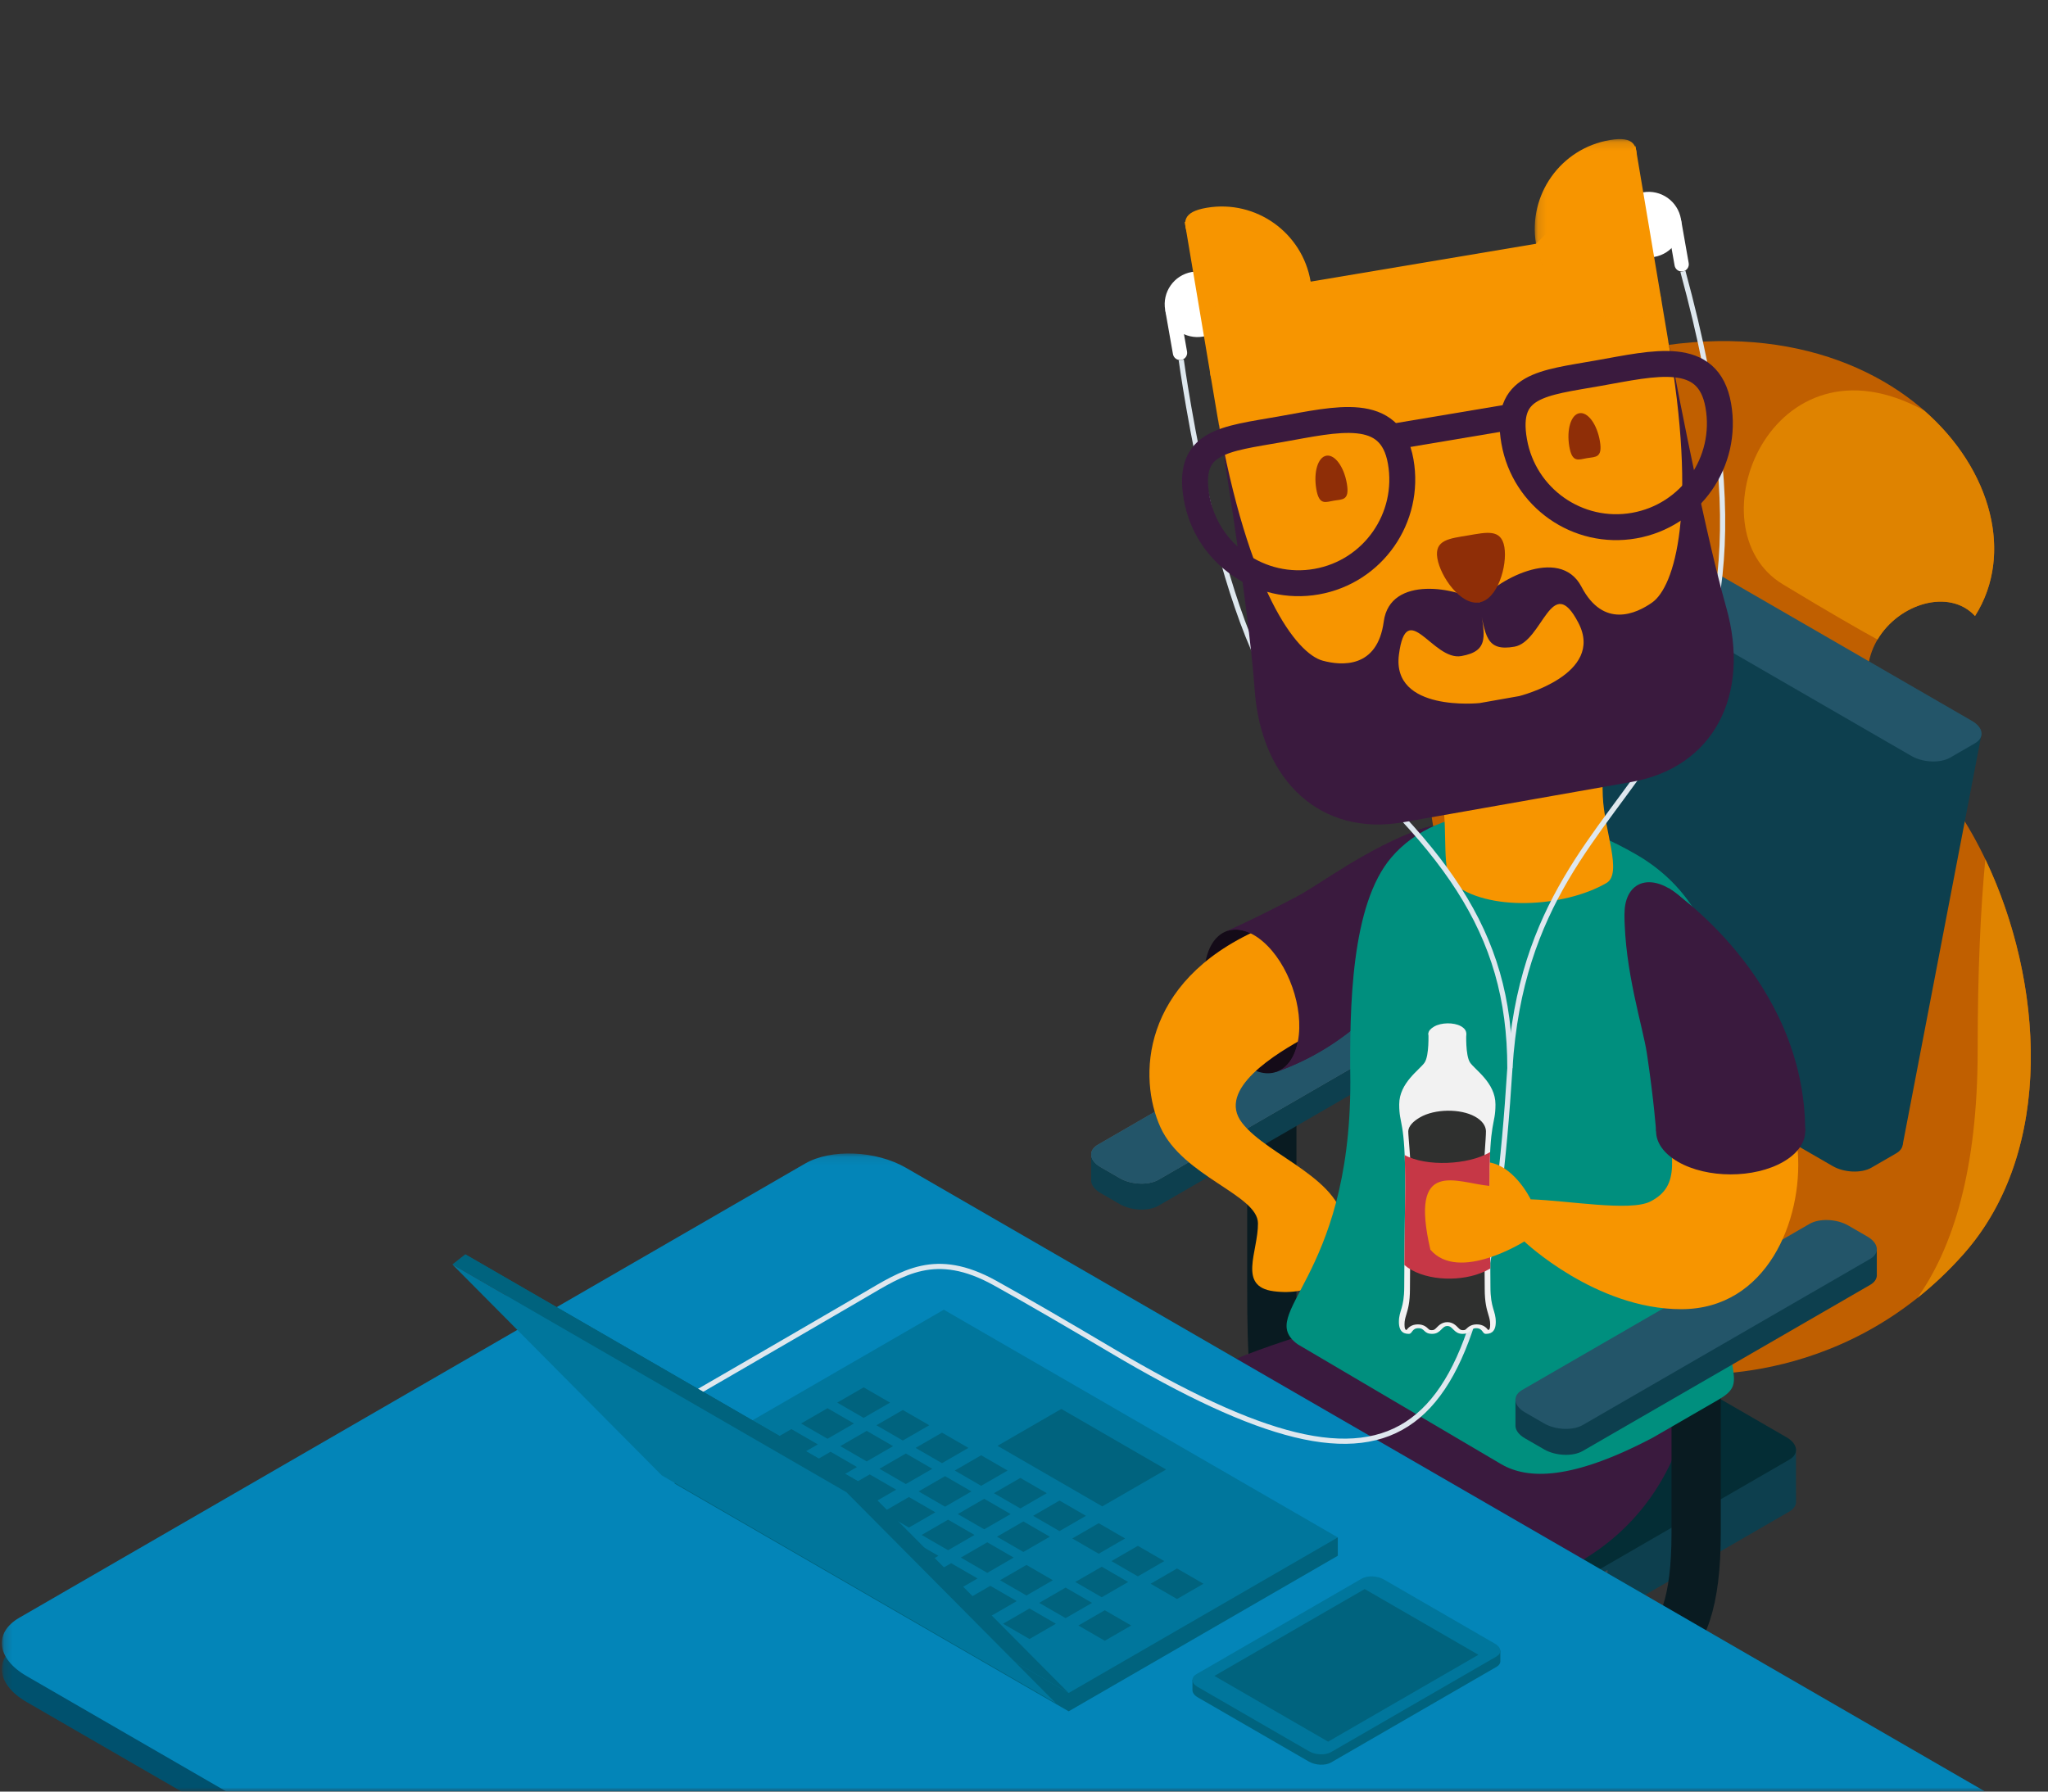 <?xml version="1.0" encoding="UTF-8"?>
<svg width="240px" height="210px" viewBox="0 0 240 210" version="1.1" xmlns="http://www.w3.org/2000/svg" xmlns:xlink="http://www.w3.org/1999/xlink">
    <rect x="0" y="0" width="240" height="210" fill="#333333" stroke="none"/>
    <!-- Generator: Sketch 53.2 (72643) - https://sketchapp.com -->
    <title>squerol-web-developer_character</title>
    <desc>Created with Sketch.</desc>
    <defs>
        <rect id="path-1" x="0" y="0" width="240" height="210"></rect>
        <polygon id="path-3" points="0 0.091 239.786 0.091 239.786 138.713 0 138.713"></polygon>
        <polygon id="path-5" points="0 0.091 239.786 0.091 239.786 138.713 0 138.713"></polygon>
        <polygon id="path-7" points="0.028 0.131 14.88 0.131 14.88 21.207 0.028 21.207"></polygon>
    </defs>
    <g id="Page-1" stroke="none" stroke-width="1" fill="none" fill-rule="evenodd">
        <g id="squerol-web-developer-hero">
            <mask id="mask-2" fill="white">
                <use xlink:href="#path-1"></use>
            </mask>
            <g id="Rectangle"></g>
            <g id="Group-216" mask="url(#mask-2)">
                <g transform="translate(120, 147) scale(-1, 1) translate(-120, -147) translate(0, 16)">
                    <path d="M43.627,144.963 C43.627,144.963 24.499,147.437 9.918,131.022 C-4.664,114.607 3.038,84.213 15.999,72.614 C28.959,61.014 14.019,50.273 8.551,56.205 C-1.018,41.147 20.854,13.771 57.763,27.916 C94.673,42.06 58.198,143.379 43.627,144.963" id="Fill-1" stroke="none" fill="#C05F00" fill-rule="nonzero"></path>
                    <path d="M8.551,56.204 C11.57,52.929 17.476,54.739 19.979,58.969 C22.13,57.784 25.648,55.774 31.089,52.48 C41.846,45.969 32.449,22.297 14.523,32.112 C6.576,39.056 3.99,49.028 8.551,56.204" id="Fill-3" stroke="none" fill="#DF8300" fill-rule="nonzero"></path>
                    <path d="M15.317,136.145 C11.159,130.299 8.242,121.177 8.242,107.084 C8.242,97.849 7.9,90.524 7.344,84.715 C0.553,98.904 -0.919,118.823 9.918,131.022 C11.665,132.99 13.479,134.683 15.317,136.145" id="Fill-5" stroke="none" fill="#DF8300" fill-rule="nonzero"></path>
                    <path d="M17.805,119.197 L20.699,120.87 C21.861,121.542 23.892,121.458 25.234,120.682 L58.259,101.59 C59.019,101.151 62.434,131.003 62.406,130.471 C62.384,130.065 59.088,99.26 58.584,98.969 L55.69,97.296 C54.528,96.624 52.498,96.708 51.155,97.484 L18.13,116.576 C17.338,117.034 16.963,117.63 17.027,118.18 C17.071,118.562 17.328,118.922 17.805,119.197" id="Fill-7" stroke="none" fill="#0D3F4E" fill-rule="nonzero"></path>
                    <path d="M90.958,110.498 L90.958,134.955 C90.958,151.036 90.032,154.2 79.602,161.239" id="Stroke-9" stroke="#091B21" stroke-width="5.772" fill="none"></path>
                    <path d="M101.262,158.388 L68.2,139.275 C67.037,138.603 65.007,138.687 63.665,139.463 L37.903,154.356 L29.537,153.823 L29.53,160.082 C29.547,160.493 29.806,160.883 30.314,161.176 L73.199,185.968 C74.361,186.64 76.392,186.556 77.734,185.78 L110.759,166.688 C111.461,166.282 111.836,165.768 111.867,165.273 L111.868,159.063 L101.262,158.388 Z" id="Fill-11" stroke="none" fill="#0D3F4E" fill-rule="nonzero"></path>
                    <polygon id="Fill-13" stroke="none" fill="#394850" fill-rule="nonzero" points="51.62 173.494 60.009 178.343 60.009 172.835 51.62 168.018"></polygon>
                    <path d="M73.199,179.884 L30.314,155.092 C29.734,154.757 29.48,154.297 29.537,153.823 C29.595,153.348 29.967,152.859 30.64,152.471 L63.665,133.379 C65.007,132.603 67.037,132.519 68.2,133.191 L111.085,157.983 C111.587,158.273 111.845,158.658 111.868,159.063 C111.897,159.595 111.521,160.164 110.759,160.604 L77.734,179.696 C76.392,180.472 74.361,180.556 73.199,179.884" id="Fill-15" stroke="none" fill="#042D35" fill-rule="nonzero"></path>
                    <path d="M41.233,139.245 C41.233,139.245 39.194,157.883 54.788,167.009 C70.383,176.135 78.405,176.135 78.405,176.135 L104.409,158.492 C104.409,158.492 106.637,152.497 103.599,148.599 C100.561,144.701 92.28,141.946 82.344,138.963 C72.409,135.981 41.233,139.245 41.233,139.245" id="Fill-17" stroke="none" fill="#3A1A3E" fill-rule="nonzero"></path>
                    <path d="M41.233,139.245 L41.233,163.702 C41.233,179.783 47.444,180.801 58.327,174.488" id="Stroke-19" stroke="#091B21" stroke-width="5.772" fill="none"></path>
                    <g id="Group-23" stroke="none" stroke-width="1" fill="none" fill-rule="evenodd" transform="translate(0, 122.155)">
                        <g id="Fill-21-Clipped">
                            <mask id="mask-4" fill="white">
                                <use xlink:href="#path-3"></use>
                            </mask>
                            <g id="path-1"></g>
                            <path d="M133.844,1.762 L2.891,77.467 C0.973,78.576 -6.07594937e-05,76.915 -6.07594937e-05,78.26 C-6.07594937e-05,78.754 0.001,81.392 0.001,81.417 C0.037,82.496 0.709,83.521 2.043,84.292 L94.137,137.532 C97.163,139.281 102.449,139.062 105.943,137.042 L236.896,61.337 C240.39,59.317 240.769,56.262 237.744,54.512 L145.65,1.272 C142.623,-0.477 137.338,-0.258 133.844,1.762" id="Fill-21" fill="#00516E" fill-rule="nonzero" mask="url(#mask-4)"></path>
                        </g>
                    </g>
                    <g id="Group-26" stroke="none" stroke-width="1" fill="none" fill-rule="evenodd" transform="translate(0, 119.113)">
                        <g id="Fill-24-Clipped">
                            <mask id="mask-6" fill="white">
                                <use xlink:href="#path-5"></use>
                            </mask>
                            <g id="path-3"></g>
                            <path d="M133.844,1.762 L2.891,77.467 C0.962,78.582 -0.018,80.012 0,81.365 C0.015,82.462 0.687,83.508 2.043,84.292 L94.137,137.532 C97.163,139.281 102.449,139.062 105.943,137.042 L236.896,61.337 C240.39,59.317 240.769,56.262 237.744,54.512 L145.65,1.272 C142.623,-0.477 137.338,-0.258 133.844,1.762" id="Fill-24" fill="#0385B8" fill-rule="nonzero" mask="url(#mask-6)"></path>
                        </g>
                    </g>
                    <path d="M76.669,99.929 L69.788,101.574 L69.784,104.777 C69.806,105.183 70.064,105.568 70.568,105.859 L104.244,125.328 C105.406,126 107.437,125.916 108.779,125.14 L111.022,123.843 C111.731,123.433 112.106,122.912 112.131,122.413 L112.132,119.274 L76.669,99.929 Z" id="Fill-27" stroke="none" fill="#0D3F4E" fill-rule="nonzero"></path>
                    <path d="M104.244,122.286 L70.568,102.817 C69.998,102.488 69.743,102.039 69.788,101.574 C69.835,101.091 70.209,100.592 70.893,100.196 L73.136,98.899 C74.478,98.123 76.509,98.039 77.671,98.711 L111.348,118.179 C111.856,118.473 112.114,118.863 112.131,119.274 C112.153,119.802 111.777,120.365 111.022,120.801 L108.779,122.098 C107.437,122.874 105.406,122.958 104.244,122.286" id="Fill-29" stroke="none" fill="#4C6370" fill-rule="nonzero"></path>
                    <path d="M104.244,122.286 L70.568,102.817 C69.998,102.488 69.743,102.039 69.788,101.574 C69.835,101.091 70.209,100.592 70.893,100.196 L73.136,98.899 C74.478,98.123 76.509,98.039 77.671,98.711 L111.348,118.179 C111.856,118.473 112.114,118.863 112.131,119.274 C112.153,119.802 111.777,120.365 111.022,120.801 L108.779,122.098 C107.437,122.874 105.406,122.958 104.244,122.286" id="Fill-31" stroke="none" fill="#235569" fill-rule="nonzero"></path>
                    <path d="M68.892,85.079 C68.892,85.079 73.457,103.65 90.409,109.633 C95.212,107.331 96.217,93.133 96.217,93.133 C96.217,93.133 93.073,91.779 88.006,89.095 C85.234,87.626 79.723,83.379 73.453,81.166 C71.359,82.17 68.892,85.079 68.892,85.079" id="Fill-33" stroke="none" fill="#3A1A3E" fill-rule="nonzero"></path>
                    <path d="M98.731,96.736 C99.454,100.614 97.616,105.838 94.624,108.404 C93.128,109.687 91.627,110.063 90.409,109.633 C89.192,109.204 88.258,107.969 87.896,106.03 C87.172,102.152 89.011,96.928 92.003,94.362 C93.499,93.079 95,92.703 96.217,93.132 C97.435,93.562 98.369,94.798 98.731,96.736" id="Fill-35" stroke="none" fill="#140B18" fill-rule="nonzero"></path>
                    <path d="M92.581,92.993 C106.356,99.152 106.637,110.377 104.004,116.145 C101.371,121.913 92.602,124.042 92.581,127.389 C92.561,130.735 94.993,134.797 90.738,135.352 C86.483,135.906 82.434,133.98 82.434,128.099 C82.434,122.217 91.342,119.59 94.432,115.631 C97.523,111.672 90.366,107.429 86.899,105.533 C79.396,101.431 78.019,86.481 92.581,92.993" id="Fill-37" stroke="none" fill="#F79500" fill-rule="nonzero"></path>
                    <path d="M73.453,81.166 C76.582,82.27 79.612,85.812 80.222,89.078 C80.831,92.343 78.789,94.094 75.66,92.99 C72.531,91.886 69.501,88.344 68.892,85.079 C68.282,81.814 70.325,80.062 73.453,81.166" id="Fill-39" stroke="none" fill="#3A1A3E" fill-rule="nonzero"></path>
                    <path d="M87.896,106.03 C87.172,102.152 89.011,96.928 92.003,94.362 C93.499,93.079 95,92.703 96.217,93.133 C96.217,93.133 93.073,91.78 88.006,89.095 C85.234,87.626 79.723,83.379 73.453,81.166 C71.359,82.17 68.892,85.079 68.892,85.079 C68.892,85.079 73.457,103.65 90.409,109.633 C89.192,109.204 88.258,107.969 87.896,106.03" id="Fill-41" stroke="none" fill="#3A1A3E" fill-rule="nonzero"></path>
                    <polygon id="Fill-43" stroke="none" fill="#0D3F4E" fill-rule="nonzero" points="7.786 70.034 17.027 118.18 59.368 100.052 50.134 55.085"></polygon>
                    <path d="M73.453,81.166 C76.582,82.27 79.612,85.812 80.222,89.078 C80.831,92.343 78.789,94.094 75.66,92.99 C72.531,91.886 69.501,88.344 68.892,85.079 C68.282,81.814 70.325,80.062 73.453,81.166" id="Fill-45" stroke="none" fill="#3A1A3E" fill-rule="nonzero"></path>
                    <path d="M81.756,110.819 C81.867,101.982 81.668,90.041 76.959,84.515 C71.325,77.905 59.928,77.409 48.255,84.157 C36.583,90.905 37.251,104.818 37.906,113.483 L37.791,135.418 C37.791,145.373 35.067,146.012 38.663,148.091 L46.327,152.522 C55.815,157.511 60.946,157.431 64.06,155.631 L87.927,141.569 C92.967,137.886 81.756,134.136 81.756,110.819" id="Fill-47" stroke="none" fill="#008F7E" fill-rule="nonzero"></path>
                    <path d="M8.569,71.129 L11.463,72.802 C12.626,73.474 14.656,73.39 15.999,72.614 L49.023,53.522 C49.756,53.099 50.132,52.557 50.134,52.044 C50.136,51.615 49.878,51.206 49.349,50.9 L46.455,49.227 C45.293,48.555 43.262,48.639 41.92,49.415 L8.895,68.507 C8.14,68.944 7.763,69.506 7.786,70.034 C7.803,70.445 8.061,70.835 8.569,71.129" id="Fill-49" stroke="none" fill="#235569" fill-rule="nonzero"></path>
                    <path d="M51.753,87.509 C56.723,90.382 65.781,90.874 69.75,87.508 C71.046,86.409 70.385,81.204 70.897,78.465 C72.115,71.949 72.536,65.597 69.038,63.574 C64.068,60.701 59.893,59.977 54.923,62.85 C51.886,64.605 52.417,70.899 52.171,77.314 C52.014,81.397 49.82,86.391 51.753,87.509" id="Fill-51" stroke="none" fill="#F79500" fill-rule="nonzero"></path>
                    <path d="M42.785,15.809 C25.787,78.313 60.622,70.322 63.059,109.199 C65.904,154.578 75.079,162.846 109.753,142.287 C114.761,139.317 119.638,136.471 123.407,134.384 C130.391,130.517 134.201,133.189 138.791,135.869 C149.713,142.243 162.956,149.892 162.956,149.892" id="Stroke-53" stroke="#DEE7EE" stroke-width="0.608" fill="none"></path>
                    <path d="M60.622,124.58 C60.622,124.58 62.735,120.197 66.112,120.197 C69.49,120.197 65.63,124.089 65.63,124.089 L60.622,124.58 Z" id="Fill-55" stroke="none" fill="#F79500" fill-rule="nonzero"></path>
                    <path d="M26.944,128.676 L20.063,130.321 L20.059,133.524 C20.081,133.93 20.339,134.315 20.843,134.606 L54.519,154.074 C55.681,154.746 57.712,154.662 59.054,153.886 L61.297,152.589 C62.006,152.18 62.381,151.659 62.406,151.159 L62.407,148.021 L26.944,128.676 Z" id="Fill-57" stroke="none" fill="#0D3F4E" fill-rule="nonzero"></path>
                    <path d="M54.519,151.032 L20.843,131.564 C20.274,131.235 20.018,130.785 20.063,130.321 C20.11,129.837 20.484,129.338 21.169,128.942 L23.411,127.645 C24.753,126.869 26.784,126.785 27.946,127.457 L61.623,146.926 C62.131,147.22 62.389,147.61 62.407,148.021 C62.428,148.549 62.052,149.111 61.297,149.547 L59.054,150.844 C57.712,151.62 55.681,151.704 54.519,151.032" id="Fill-59" stroke="none" fill="#235569" fill-rule="nonzero"></path>
                    <path d="M75.442,134.856 C75.442,132.351 75.322,123.035 75.322,123.035 C75.322,115.108 76.031,115.992 76.031,113.45 C76.031,110.908 73.602,109.377 73.05,108.539 C72.498,107.702 72.609,105.114 72.609,105.114 L70.391,105.114 L68.172,105.114 C68.172,105.114 68.283,107.702 67.731,108.539 C67.179,109.377 64.75,110.908 64.75,113.45 C64.75,115.992 65.459,115.108 65.459,123.035 C65.459,123.035 65.339,132.351 65.339,134.856 C65.339,137.361 64.714,137.608 64.714,138.946 C64.714,140.284 65.486,140.346 65.891,140.346 C66.296,140.346 66.222,139.683 67.003,139.683 C67.784,139.683 67.584,140.346 68.614,140.346 C69.644,140.346 69.718,139.427 70.391,139.427 C71.063,139.427 71.137,140.346 72.167,140.346 C73.197,140.346 72.997,139.683 73.778,139.683 C74.559,139.683 74.485,140.346 74.89,140.346 C75.295,140.346 76.067,140.284 76.067,138.946 C76.067,137.608 75.442,137.361 75.442,134.856" id="Fill-61" stroke="none" fill="#F2F2F2" fill-rule="nonzero"></path>
                    <path d="M75.197,138.085 C75.007,137.456 74.772,136.673 74.772,135.085 C74.772,132.567 74.651,123.145 74.649,123.05 C74.649,119.708 74.971,117.345 74.968,116.579 C74.917,115.978 74.403,115.441 73.593,114.971 C71.867,113.968 68.878,113.925 67.155,114.876 C66.314,115.34 65.885,115.954 65.865,116.579 C65.865,117.683 66.132,119.595 66.132,123.04 C66.13,123.145 66.009,132.567 66.009,135.085 C66.009,136.673 65.774,137.456 65.584,138.085 C65.461,138.494 65.372,138.79 65.372,139.252 C65.372,139.73 65.453,139.862 65.603,139.898 C65.795,139.646 66.166,139.237 66.939,139.237 C67.615,139.237 67.953,139.558 68.155,139.751 C68.292,139.881 68.325,139.912 68.58,139.912 C68.829,139.912 68.916,139.837 69.151,139.598 C69.395,139.35 69.764,138.976 70.391,138.976 C71.017,138.976 71.386,139.35 71.63,139.598 C71.865,139.837 71.952,139.912 72.201,139.912 C72.456,139.912 72.489,139.881 72.626,139.751 C72.828,139.558 73.166,139.237 73.842,139.237 C74.615,139.237 74.986,139.646 75.178,139.898 C75.328,139.862 75.409,139.73 75.409,139.252 C75.409,138.79 75.32,138.494 75.197,138.085" id="Fill-63" stroke="none" fill="#2F302F" fill-rule="nonzero"></path>
                    <path d="M74.559,132.872 C74.893,132.688 75.181,132.487 75.426,132.274 C75.393,128.59 75.322,123.035 75.322,123.035 C75.322,121.529 75.389,119.389 75.389,119.389 C75.389,119.389 75.705,119.214 75.389,119.389 C72.873,120.777 67.959,120.546 65.437,119.081 C65.416,119.07 65.397,119.064 65.376,119.054 C65.427,120.061 65.459,121.347 65.459,123.035 C65.459,123.035 65.382,129.014 65.352,132.68 C65.381,132.698 65.407,132.716 65.437,132.733 C67.959,134.198 72.043,134.26 74.559,132.872" id="Fill-65" stroke="none" fill="#C63746" fill-rule="nonzero"></path>
                    <path d="M71.848,106.055 C71.009,106.518 69.646,106.497 68.804,106.009 C68.373,105.758 68.162,105.433 68.172,105.114 C68.182,104.81 68.391,104.51 68.801,104.284 C69.641,103.821 71.097,103.842 71.939,104.33 C72.334,104.56 72.584,104.821 72.609,105.114 C72.637,105.445 72.294,105.808 71.848,106.055" id="Fill-67" stroke="none" fill="#F2F2F2" fill-rule="nonzero"></path>
                    <path d="M72.378,130.478 C69.062,134.377 61.37,129.517 61.37,129.517 C61.37,129.517 53.023,137.455 42.98,137.455 C32.937,137.455 28.738,127.054 29.318,119.038 C29.839,111.837 46.229,102.915 44.934,112.664 C43.994,119.739 42.98,122.985 46.601,124.835 C48.954,126.037 56.286,124.714 60.622,124.579 C60.622,124.579 63.458,123.192 65.42,123.01 C69.336,122.649 74.891,119.637 72.378,130.478" id="Fill-69" stroke="none" fill="#F79500" fill-rule="nonzero"></path>
                    <path d="M49.629,91.129 C49.629,94.45 47.3,98.489 44.427,100.15 C41.555,101.811 39.226,100.465 39.226,97.143 C39.226,93.822 41.555,89.782 44.427,88.122 C47.3,86.461 49.629,87.807 49.629,91.129" id="Fill-71" stroke="none" fill="#3A1A3E" fill-rule="nonzero"></path>
                    <path d="M44.428,88.122 C44.428,88.122 28.453,98.606 28.453,116.605 C32.218,120.374 45.925,116.604 45.925,116.604 C45.925,116.604 46.155,113.185 46.999,107.507 C47.461,104.401 49.63,97.786 49.63,91.129 C47.987,89.484 44.428,88.122 44.428,88.122" id="Fill-73" stroke="none" fill="#3A1A3E" fill-rule="nonzero"></path>
                    <path d="M43.367,120.176 C39.955,122.148 34.423,122.148 31.012,120.176 C29.306,119.19 28.453,117.897 28.453,116.605 C28.453,115.312 29.306,114.019 31.011,113.033 C34.423,111.061 39.955,111.06 43.367,113.033 C45.072,114.019 45.925,115.312 45.925,116.604 C45.925,117.897 45.072,119.189 43.367,120.176" id="Fill-75" stroke="none" fill="#3A1A3E" fill-rule="nonzero"></path>
                    <path d="M101.573,26.189 C101.573,26.189 96.904,60.518 87.739,68.451 C70.789,83.119 63.059,92.963 63.059,109.199" id="Stroke-77" stroke="#DEE7EE" stroke-width="0.608" fill="none"></path>
                    <path d="M50.576,10.998 C50.208,13.088 48.217,14.484 46.13,14.116 C44.042,13.747 42.648,11.753 43.016,9.663 C43.384,7.573 45.375,6.178 47.462,6.546 C49.55,6.915 50.944,8.908 50.576,10.998" id="Fill-79" stroke="none" fill="#FFFFFF" fill-rule="nonzero"></path>
                    <path d="M103.455,20.334 C103.087,22.425 101.097,23.82 99.009,23.452 C96.921,23.083 95.528,21.09 95.896,19 C96.264,16.909 98.255,15.514 100.342,15.882 C102.43,16.251 103.823,18.244 103.455,20.334" id="Fill-81" stroke="none" fill="#FFFFFF" fill-rule="nonzero"></path>
                    <path d="M48.346,1.116 C48.346,1.116 49.013,-2.849 44.571,23.557 C40.128,49.964 37.907,63.167 64.318,67.604 C90.73,72.041 92.951,58.838 97.394,32.432 C101.836,6.025 101.169,9.991 101.169,9.991 L86.409,17.01 L59.998,12.573 L48.346,1.116 Z" id="Fill-83" stroke="none" fill="#F79500" fill-rule="nonzero"></path>
                    <path d="M64.492,78.425 C64.492,78.425 65.917,78.677 75.54,80.376 C85.164,82.075 92.186,75.587 92.961,64.93 C93.735,54.272 97.317,32.87 97.317,32.87 C93.706,53.374 88.056,60.608 85,61.439 C82.813,62.034 78.585,62.391 77.844,56.864 C77.102,51.335 69.099,52.898 66.652,54.614 C65.96,58.54 65.434,60.315 68.761,60.902 C72.087,61.49 75.173,53.939 76.062,60.72 C76.95,67.5 66.607,66.41 66.607,66.41 L61.972,65.592 C61.972,65.592 51.88,63.073 55.031,57.006 C58.182,50.939 59.196,59.214 62.522,59.801 C65.849,60.388 65.96,58.54 66.652,54.614 C64.938,52.163 57.259,47.832 54.674,52.773 C52.089,57.714 48.238,55.93 46.386,54.621 C43.799,52.793 40.96,44.061 44.571,23.557 C44.571,23.557 40.626,44.895 37.713,55.175 C34.801,65.455 39.184,73.957 48.807,75.656 C58.43,77.355 59.856,77.606 59.856,77.606 L64.492,78.425 Z" id="Fill-85" stroke="none" fill="#3A1A3E" fill-rule="nonzero"></path>
                    <path d="M85.751,41.304 C85.417,43.286 84.665,42.85 83.674,42.683 C82.682,42.516 81.828,42.683 82.162,40.701 C82.495,38.719 83.569,37.248 84.56,37.414 C85.551,37.581 86.084,39.322 85.751,41.304" id="Fill-87" stroke="none" fill="#8F2E07" fill-rule="nonzero"></path>
                    <path d="M56.1,36.322 C55.767,38.304 55.014,37.868 54.023,37.701 C53.031,37.535 52.178,37.701 52.511,35.72 C52.844,33.738 53.918,32.266 54.909,32.433 C55.9,32.599 56.433,34.341 56.1,36.322" id="Fill-89" stroke="none" fill="#8F2E07" fill-rule="nonzero"></path>
                    <path d="M71.56,49.44 C71.195,51.609 68.821,54.978 66.652,54.614 C64.483,54.25 63.342,50.289 63.706,48.121 C64.071,45.952 65.804,46.397 67.973,46.762 C70.142,47.126 71.925,47.272 71.56,49.44" id="Fill-91" stroke="none" fill="#8F2E07" fill-rule="nonzero"></path>
                    <g id="Group-95" stroke="none" stroke-width="1" fill="none" fill-rule="evenodd" transform="translate(45.266, 0.173)">
                        <g id="Fill-93-Clipped">
                            <mask id="mask-8" fill="white">
                                <use xlink:href="#path-7"></use>
                            </mask>
                            <g id="path-5"></g>
                            <path d="M14.732,12.4 C13.765,18.148 8.32,22.025 2.571,21.059 C-3.179,20.093 2.484,16.253 3.451,10.505 C4.419,4.756 0.323,-0.723 6.073,0.243 C11.822,1.208 15.699,6.652 14.732,12.4" id="Fill-93" fill="#F79500" fill-rule="nonzero" mask="url(#mask-8)"></path>
                        </g>
                    </g>
                    <path d="M97.69,18.905 C96.723,24.653 100.818,30.133 95.069,29.167 C89.319,28.201 85.442,22.758 86.409,17.01 C87.376,11.262 92.821,7.385 98.57,8.351 C104.32,9.317 98.657,13.157 97.69,18.905" id="Fill-96" stroke="none" fill="#F79500" fill-rule="nonzero"></path>
                    <path d="M63.059,32.889 L76.378,35.126" id="Stroke-98" stroke="#3A1A3E" stroke-width="3.038" fill="none"></path>
                    <path d="M62.556,35.743 C61.392,42.357 55.094,46.773 48.489,45.606 C41.885,44.44 37.474,38.134 38.639,31.521 C39.804,24.908 46.102,26.576 52.706,27.742 C59.311,28.908 63.721,29.131 62.556,35.743 Z" id="Stroke-100" stroke="#3A1A3E" stroke-width="3.038" fill="none"></path>
                    <path d="M99.773,42.315 C98.609,48.928 92.31,53.343 85.706,52.177 C79.101,51.012 74.691,44.705 75.856,38.092 C77.021,31.478 83.319,33.147 89.923,34.313 C96.528,35.479 100.938,35.701 99.773,42.315 Z" id="Stroke-102" stroke="#3A1A3E" stroke-width="3.038" fill="none"></path>
                    <path d="M42.785,15.809 L42.785,15.809 C42.331,15.729 42.025,15.291 42.105,14.837 L42.976,9.891 C43.056,9.437 43.493,9.13 43.947,9.21 C44.402,9.29 44.707,9.728 44.628,10.183 L43.757,15.128 C43.677,15.583 43.24,15.889 42.785,15.809" id="Fill-104" stroke="none" fill="#FFFFFF" fill-rule="nonzero"></path>
                    <path d="M101.573,26.189 L101.573,26.189 C101.119,26.108 100.813,25.671 100.893,25.216 L101.764,20.27 C101.844,19.816 102.281,19.509 102.735,19.59 C103.189,19.67 103.495,20.107 103.415,20.562 L102.544,25.508 C102.464,25.962 102.027,26.269 101.573,26.189" id="Fill-106" stroke="none" fill="#FFFFFF" fill-rule="nonzero"></path>
                    <polygon id="Fill-124" stroke="none" fill="#00637E" fill-rule="nonzero" points="160.938 157.899 114.767 184.591 83.227 166.358 83.227 164.207 160.938 155.749"></polygon>
                    <polygon id="Fill-126" stroke="none" fill="#00769C" fill-rule="nonzero" points="160.938 155.749 114.767 182.441 83.227 164.207 129.399 137.516"></polygon>
                    <polygon id="Fill-130" stroke="none" fill="#00637E" fill-rule="nonzero" points="119.357 172.536 116.262 174.326 119.357 176.116 122.453 174.326"></polygon>
                    <polygon id="Fill-132" stroke="none" fill="#00637E" fill-rule="nonzero" points="123.948 169.882 120.852 171.672 123.948 173.462 127.044 171.672"></polygon>
                    <polygon id="Fill-134" stroke="none" fill="#00637E" fill-rule="nonzero" points="128.539 167.229 125.443 169.018 128.539 170.808 131.634 169.018"></polygon>
                    <polygon id="Fill-136" stroke="none" fill="#00637E" fill-rule="nonzero" points="133.129 164.575 130.034 166.364 133.129 168.154 136.225 166.364"></polygon>
                    <polygon id="Fill-138" stroke="none" fill="#00637E" fill-rule="nonzero" points="137.72 161.921 134.624 163.71 137.72 165.5 140.816 163.711"></polygon>
                    <polygon id="Fill-140" stroke="none" fill="#00637E" fill-rule="nonzero" points="142.311 159.267 139.215 161.057 142.311 162.846 145.406 161.057"></polygon>
                    <polygon id="Fill-142" stroke="none" fill="#00637E" fill-rule="nonzero" points="146.901 156.613 143.806 158.403 146.901 160.193 149.997 158.403"></polygon>
                    <polygon id="Fill-144" stroke="none" fill="#00637E" fill-rule="nonzero" points="151.492 153.959 148.396 155.749 151.492 157.539 154.588 155.749"></polygon>
                    <polygon id="Fill-146" stroke="none" fill="#00637E" fill-rule="nonzero" points="110.533 172.743 107.437 174.533 110.533 176.322 113.629 174.533"></polygon>
                    <polygon id="Fill-148" stroke="none" fill="#00637E" fill-rule="nonzero" points="115.124 170.089 112.028 171.879 115.124 173.668 118.219 171.879"></polygon>
                    <polygon id="Fill-150" stroke="none" fill="#00637E" fill-rule="nonzero" points="119.714 167.435 116.619 169.225 119.714 171.014 122.81 169.225"></polygon>
                    <polygon id="Fill-152" stroke="none" fill="#00637E" fill-rule="nonzero" points="124.305 164.781 121.209 166.571 124.305 168.361 127.401 166.571"></polygon>
                    <polygon id="Fill-154" stroke="none" fill="#00637E" fill-rule="nonzero" points="128.896 162.127 125.8 163.917 128.896 165.707 131.991 163.917"></polygon>
                    <polygon id="Fill-156" stroke="none" fill="#00637E" fill-rule="nonzero" points="133.486 159.473 130.391 161.263 133.486 163.053 136.582 161.263"></polygon>
                    <polygon id="Fill-158" stroke="none" fill="#00637E" fill-rule="nonzero" points="138.077 156.82 134.981 158.609 138.077 160.399 141.173 158.609"></polygon>
                    <polygon id="Fill-160" stroke="none" fill="#00637E" fill-rule="nonzero" points="142.668 154.166 139.572 155.956 142.668 157.745 145.764 155.956"></polygon>
                    <polygon id="Fill-162" stroke="none" fill="#00637E" fill-rule="nonzero" points="147.259 151.512 144.163 153.302 147.259 155.091 150.354 153.302"></polygon>
                    <polygon id="Fill-164" stroke="none" fill="#00637E" fill-rule="nonzero" points="110.89 167.641 107.795 169.431 110.89 171.221 113.986 169.431"></polygon>
                    <polygon id="Fill-166" stroke="none" fill="#00637E" fill-rule="nonzero" points="120.072 162.334 116.976 164.123 120.072 165.913 123.167 164.123"></polygon>
                    <polygon id="Fill-168" stroke="none" fill="#00637E" fill-rule="nonzero" points="124.662 159.68 121.567 161.47 124.662 163.259 127.758 161.47"></polygon>
                    <polygon id="Fill-170" stroke="none" fill="#00637E" fill-rule="nonzero" points="129.253 157.026 126.157 158.816 129.253 160.606 132.349 158.816"></polygon>
                    <polygon id="Fill-172" stroke="none" fill="#00637E" fill-rule="nonzero" points="133.844 154.372 130.748 156.162 133.844 157.952 136.939 156.162"></polygon>
                    <polygon id="Fill-174" stroke="none" fill="#00637E" fill-rule="nonzero" points="138.434 151.718 135.339 153.508 138.434 155.298 141.53 153.508"></polygon>
                    <polygon id="Fill-176" stroke="none" fill="#00637E" fill-rule="nonzero" points="143.025 149.064 139.929 150.854 143.025 152.644 146.121 150.854"></polygon>
                    <polygon id="Fill-178" stroke="none" fill="#00637E" fill-rule="nonzero" points="102.066 167.848 98.97 169.638 102.066 171.427 105.162 169.638"></polygon>
                    <polygon id="Fill-180" stroke="none" fill="#00637E" fill-rule="nonzero" points="106.657 165.194 103.561 166.984 106.657 168.773 109.753 166.984"></polygon>
                    <polygon id="Fill-182" stroke="none" fill="#00637E" fill-rule="nonzero" points="111.247 162.54 108.152 164.33 111.247 166.12 114.343 164.33"></polygon>
                    <polygon id="Fill-184" stroke="none" fill="#00637E" fill-rule="nonzero" points="115.838 159.886 112.742 161.676 115.838 163.466 118.934 161.676"></polygon>
                    <polygon id="Fill-186" stroke="none" fill="#00637E" fill-rule="nonzero" points="120.429 157.233 117.333 159.022 120.429 160.812 123.525 159.022"></polygon>
                    <polygon id="Fill-188" stroke="none" fill="#00637E" fill-rule="nonzero" points="125.02 154.579 121.924 156.368 125.02 158.158 128.115 156.368"></polygon>
                    <polygon id="Fill-190" stroke="none" fill="#00637E" fill-rule="nonzero" points="129.61 151.925 126.514 153.714 129.61 155.504 132.706 153.714"></polygon>
                    <polygon id="Fill-192" stroke="none" fill="#00637E" fill-rule="nonzero" points="134.201 149.271 131.105 151.06 134.201 152.85 137.297 151.06"></polygon>
                    <polygon id="Fill-194" stroke="none" fill="#00637E" fill-rule="nonzero" points="138.792 146.617 135.696 148.407 138.792 150.196 141.887 148.407"></polygon>
                    <polygon id="Fill-196" stroke="none" fill="#00637E" fill-rule="nonzero" points="115.626 149.148 103.349 156.246 110.827 160.568 123.104 153.471"></polygon>
                    <polygon id="Fill-198" stroke="none" fill="#00637E" fill-rule="nonzero" points="160.938 155.749 114.767 182.441 139.308 157.713 185.479 131.022"></polygon>
                    <polygon id="Fill-200" stroke="none" fill="#00637E" fill-rule="nonzero" points="186.987 132.212 140.816 158.903 139.308 157.713 185.479 131.022"></polygon>
                    <polygon id="Fill-202" stroke="none" fill="#00769C" fill-rule="nonzero" points="162.446 156.939 116.274 183.63 140.816 158.904 186.987 132.212"></polygon>
                    <path d="M86.615,190.482 L99.624,182.961 C100.033,182.725 100.248,182.424 100.259,182.136 C100.259,182.131 100.259,180.9 100.259,180.895 C100.262,180.648 100.115,181.638 99.811,181.462 L80.416,170.25 C79.751,169.865 78.59,169.913 77.822,170.357 L64.813,177.878 C64.389,178.123 64.174,177.214 64.178,177.511 C64.178,177.517 64.178,178.746 64.178,178.752 C64.188,178.986 64.336,179.209 64.626,179.378 L84.021,190.59 C84.686,190.974 85.847,190.926 86.615,190.482" id="Fill-204" stroke="none" fill="#00637E" fill-rule="nonzero"></path>
                    <path d="M86.615,189.265 L99.624,181.744 C100.045,181.501 100.26,181.19 100.259,180.895 C100.259,180.651 100.111,180.419 99.811,180.245 L80.416,169.033 C79.751,168.649 78.59,168.697 77.822,169.141 L64.813,176.661 C64.392,176.904 64.177,177.216 64.178,177.511 C64.178,177.755 64.326,177.987 64.626,178.161 L84.021,189.373 C84.686,189.757 85.847,189.709 86.615,189.265" id="Fill-206" stroke="none" fill="#00769C" fill-rule="nonzero"></path>
                    <polygon id="Fill-208" stroke="none" fill="#00637E" fill-rule="nonzero" points="97.688 180.442 84.361 188.146 66.749 177.964 80.076 170.26"></polygon>
                </g>
            </g>
        </g>
    </g>
</svg>